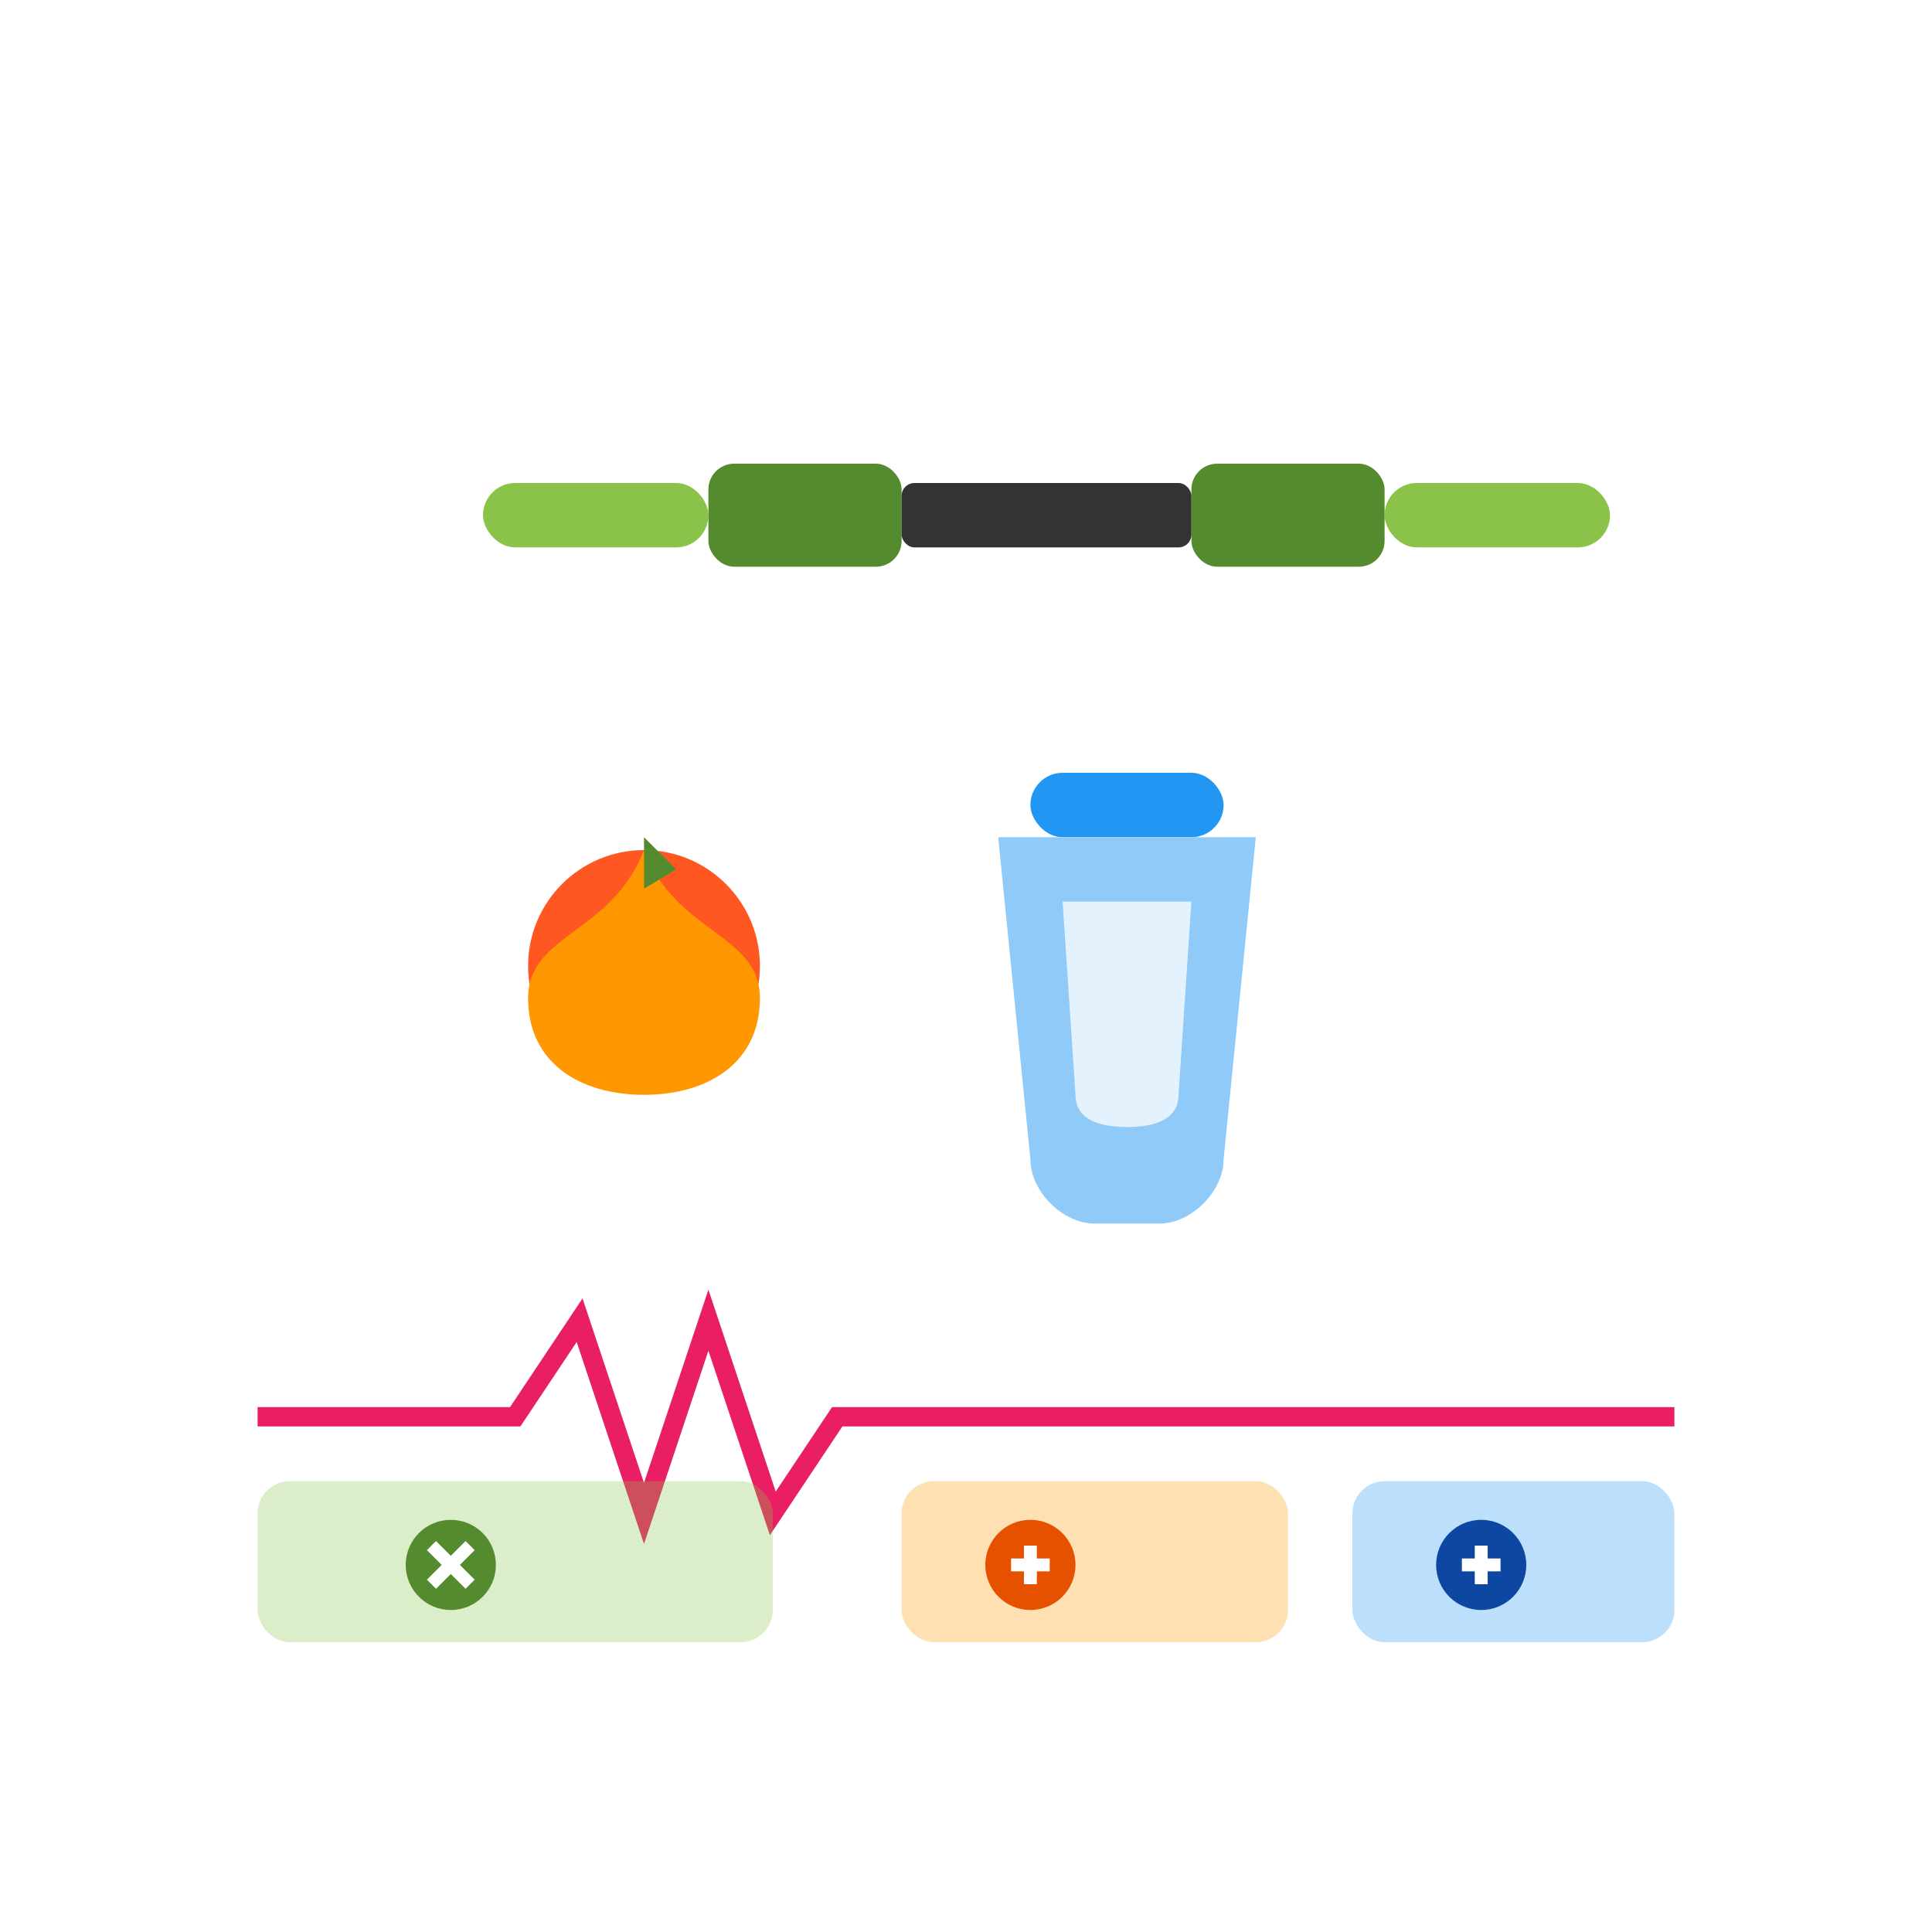<svg xmlns="http://www.w3.org/2000/svg" viewBox="0 0 300 300">
  <!-- Background -->
  <rect width="300" height="300" fill="#FFFFFF" />
  
  <!-- Dumbbells -->
  <g transform="translate(75, 60)">
    <rect x="0" y="15" width="35" height="10" rx="5" fill="#8BC34A" />
    <rect x="140" y="15" width="35" height="10" rx="5" fill="#8BC34A" />
    <rect x="35" y="12" width="30" height="16" rx="4" fill="#558B2F" />
    <rect x="110" y="12" width="30" height="16" rx="4" fill="#558B2F" />
    <rect x="65" y="15" width="45" height="10" rx="2" fill="#333333" />
  </g>
  
  <!-- Apple -->
  <g transform="translate(80, 130)">
    <circle cx="20" cy="20" r="18" fill="#FF5722" />
    <path d="M20,2 C25,15 38,15 38,25 C38,35 30,40 20,40 C10,40 2,35 2,25 C2,15 15,15 20,2" fill="#FF9800" />
    <path d="M20,8 L20,0 L25,5 Z" fill="#558B2F" />
  </g>
  
  <!-- Water bottle -->
  <g transform="translate(150, 120)">
    <rect x="10" y="0" width="30" height="10" rx="5" fill="#2196F3" />
    <path d="M5,10 L45,10 L40,60 C40,65 35,70 30,70 L20,70 C15,70 10,65 10,60 Z" fill="#90CAF9" />
    <path d="M15,20 L35,20 L33,50 C33,52 32,55 25,55 C18,55 17,52 17,50 Z" fill="#E3F2FD" />
  </g>
  
  <!-- Heart rate line -->
  <g transform="translate(40, 200)">
    <path d="M0,20 L40,20 L50,5 L60,35 L70,5 L80,35 L90,20 L220,20" 
          stroke="#E91E63" 
          stroke-width="3" 
          fill="none" />
  </g>
  
  <!-- Text boxes indicating health suggestions -->
  <rect x="40" y="230" width="80" height="25" rx="5" fill="#8BC34A" opacity="0.3" />
  <rect x="140" y="230" width="60" height="25" rx="5" fill="#FF9800" opacity="0.3" />
  <rect x="210" y="230" width="50" height="25" rx="5" fill="#2196F3" opacity="0.3" />
  
  <!-- Exercise icon -->
  <g transform="translate(70, 243)">
    <circle cx="0" cy="0" r="7" fill="#558B2F" />
    <path d="M-3,-3 L3,3 M-3,3 L3,-3" stroke="#FFF" stroke-width="2" />
  </g>
  
  <!-- Diet icon -->
  <g transform="translate(160, 243)">
    <circle cx="0" cy="0" r="7" fill="#E65100" />
    <path d="M-3,0 L3,0 M0,-3 L0,3" stroke="#FFF" stroke-width="2" />
  </g>
  
  <!-- Hydration icon -->
  <g transform="translate(230, 243)">
    <circle cx="0" cy="0" r="7" fill="#0D47A1" />
    <path d="M0,-3 L0,3 M-3,0 L3,0" stroke="#FFF" stroke-width="2" />
  </g>
</svg>
